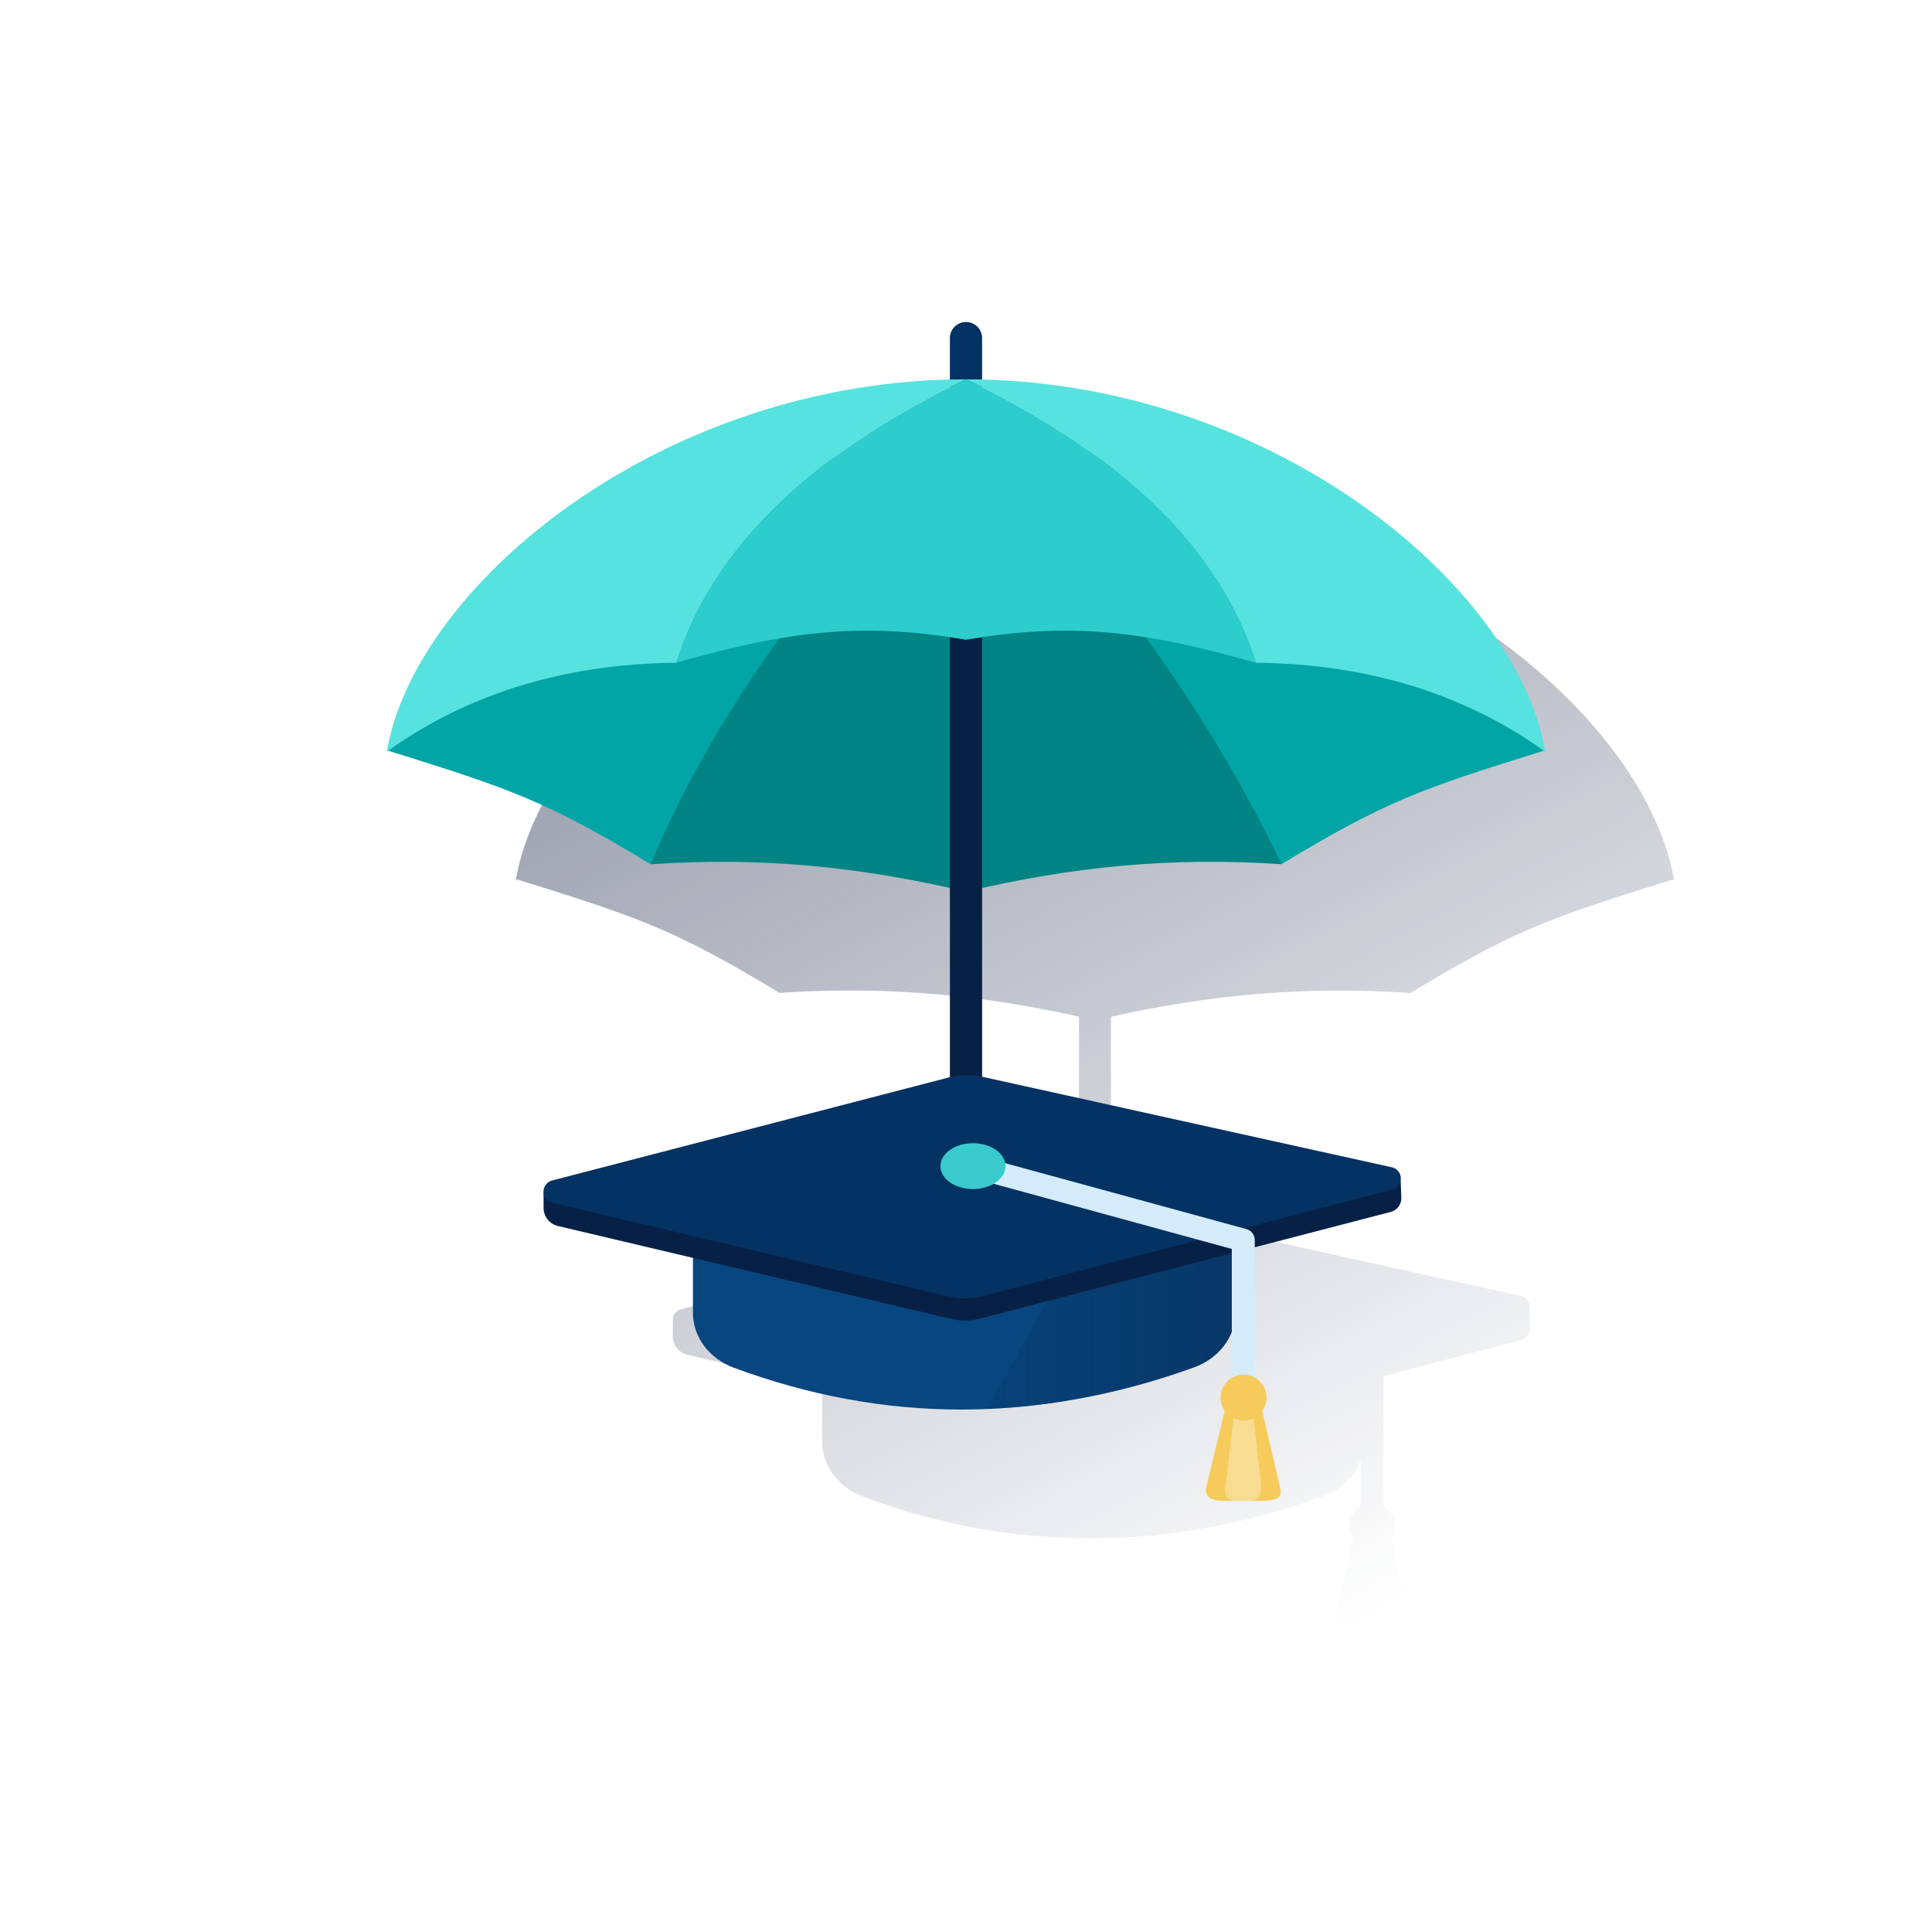 <svg xmlns="http://www.w3.org/2000/svg" xmlns:xlink="http://www.w3.org/1999/xlink" viewBox="0 0 600 600"><defs><style>.cls-1{fill:none;}.cls-2{fill:url(#Degradado_sin_nombre_7);}.cls-3{fill:#043263;}.cls-4{fill:#02a5a5;}.cls-5{fill:#028484;}.cls-6{fill:#072146;}.cls-7{fill:#56e2de;}.cls-8{fill:#2dcccd;}.cls-9{fill:#07467f;}.cls-10{fill:url(#Degradado_sin_nombre_201);}.cls-11{fill:#d4ecfa;}.cls-12{fill:#f6cb5b;}.cls-13{fill:#f8dc92;}.cls-14{fill:#39cbcb;}</style><linearGradient id="Degradado_sin_nombre_7" x1="248.85" y1="-10457.6" x2="444.71" y2="-10825.96" gradientTransform="matrix(1, 0, 0, -1, 0, -10334)" gradientUnits="userSpaceOnUse"><stop offset="0" stop-color="#192647" stop-opacity="0.5"/><stop offset="1" stop-color="#192647" stop-opacity="0"/></linearGradient><linearGradient id="Degradado_sin_nombre_201" x1="383.66" y1="-10738.74" x2="306.57" y2="-10738.74" gradientTransform="matrix(1, 0, 0, -1, 0, -10334)" gradientUnits="userSpaceOnUse"><stop offset="0" stop-color="#083361" stop-opacity="0.8"/><stop offset="1" stop-color="#083361" stop-opacity="0.2"/></linearGradient></defs><title>13</title><g id="Cuadrados_Blancos" data-name="Cuadrados Blancos"><rect class="cls-1" width="600" height="600"/></g><g id="Capa_69" data-name="Capa 69"><path class="cls-2" d="M438,308.39c32.64-19.7,43.36-23.36,81.5-35.24l.44.31a.79.79,0,0,0-.08-.42h.08l-.1-.1c-9.19-51.11-83.55-112.85-174.79-115V145a5,5,0,0,0-10,0v12.86c-91.24,2.2-165.6,63.94-174.79,115.05l-.1.1h.08a3.1,3.1,0,0,1-.08.42l.44-.31c38.14,11.88,48.86,15.54,81.5,35.24,32.67-2.18,61.88.46,93,7.38v58.77l-.5.12-123,31.95a3.49,3.49,0,0,0-2.65,3.68h0v4.79a5.81,5.81,0,0,0,4.48,5.67l41.91,9.9v17.13c0,7.42,5,14.12,12.65,17a200,200,0,0,0,82.35,12.65h.54l3.39-.24.76-.06c1.1-.09,2.2-.19,3.29-.3l.85-.09c1.09-.11,2.17-.23,3.26-.36l.83-.1c1.11-.14,2.21-.28,3.32-.44l.56-.08q5.55-.81,11.13-1.91l.46-.09,2.71-.58,1.59-.34,2.4-.55,1.93-.46,2.23-.56,2.11-.55,2.11-.57,2.26-.64,2-.58c.82-.24,1.63-.49,2.45-.75l1.82-.56,2.8-.92,1.49-.49c1.41-.48,2.82-1,4.23-1.48h.07a22.11,22.11,0,0,0,2.78-1.22c.44-.24.87-.48,1.28-.74A20,20,0,0,0,417.2,461a11,11,0,0,0,1.06-1,18.17,18.17,0,0,0,4.29-6.5v14.43a7.11,7.11,0,0,0-2.5,9.74c.09.15.19.3.29.45l-5.71,23.55c-.93,4,3.1,4.44,5.24,4.44h11.36c4.75,0,7-.66,6.43-3.72L432,478.16a7.1,7.1,0,0,0-1.69-9.91,5.35,5.35,0,0,0-.64-.41V427.35l42.17-11a4.44,4.44,0,0,0,3.33-4.48l-.19-5.22h0a3.53,3.53,0,0,0-2.72-4.18l-126.9-28-.36-.07V315.77C376.07,308.85,405.28,306.21,438,308.39Z"/><path class="cls-3" d="M300,135.8a5,5,0,0,1-5-5V105a5,5,0,0,1,10,0v25.8A5,5,0,0,1,300,135.8Z"/><path class="cls-4" d="M120.11,233c38.5,12,49.17,15.6,81.94,35.38l97.95-137C235.62,142.36,176.4,180.08,120.11,233Z"/><path class="cls-5" d="M202.05,268.39c34.42-2.3,65,.75,97.95,8.52V131.38C257,174.05,222.68,219.23,202.05,268.39Z"/><path class="cls-4" d="M479.89,233c-38.5,12-49.17,15.6-81.94,35.38L300,131.38C364.38,142.36,423.6,180.08,479.89,233Z"/><path class="cls-5" d="M398,268.39c-34.42-2.3-65,.75-97.95,8.52V131.38C341,174.15,374.62,219.46,398,268.39Z"/><rect class="cls-6" x="295" y="175.63" width="10" height="224.38"/><path class="cls-7" d="M300,117.8c-93.84,0-171,63.51-179.89,115.66,23.92-17.22,53.79-27.3,89.94-27.64h0Q226.68,153.09,300,117.8Z"/><path class="cls-7" d="M300,117.8c93.84,0,171,63.51,179.89,115.66C456,216.24,426.1,206.16,390,205.82h0Q373.32,153.09,300,117.8Z"/><path class="cls-8" d="M300,117.8q-73.32,35.3-89.95,88c36-10.32,58.77-12.46,89.95-7.12,31.18-5.34,53.93-3.2,89.95,7.12Q373.32,153.09,300,117.8Z"/><path class="cls-9" d="M370.78,424.64q-72.73,26.17-142.93.1c-7.63-2.84-12.65-9.54-12.65-17V371.9H383.66v35.7C383.66,415.11,378.53,421.85,370.78,424.64Z"/><path class="cls-10" d="M383.66,407.6V371.9H343l-36.43,65.68a214.85,214.85,0,0,0,64.2-12.94C378.53,421.85,383.66,415.11,383.66,407.6Z"/><path class="cls-6" d="M435,366.69l.19,5.22a4.44,4.44,0,0,1-3.33,4.48L304.35,409.51a18.44,18.44,0,0,1-8.92.1L173.29,380.75a5.81,5.81,0,0,1-4.48-5.67v-4.79"/><path class="cls-3" d="M294.86,402.68,171.55,373.54a3.57,3.57,0,0,1-.08-6.93l123-31.95a23.31,23.31,0,0,1,10.86-.2l126.92,28.05a3.57,3.57,0,0,1,.12,6.94L304.93,402.56A20.92,20.92,0,0,1,294.86,402.68Z"/><path class="cls-11" d="M386.11,439.26h0a3.56,3.56,0,0,1-3.56-3.56V387.87l-84.07-23a3.56,3.56,0,1,1,1.88-6.87h0l86.7,23.7a3.56,3.56,0,0,1,2.62,3.44v50.54a3.56,3.56,0,0,1-3.54,3.58Z"/><path class="cls-12" d="M391,433.88l6.65,28.51c.62,3.06-1.68,3.72-6.43,3.72H379.87c-2.14,0-6.17-.45-5.24-4.44l6.74-27.79a4.77,4.77,0,0,1,4.79-3.39h0A4.82,4.82,0,0,1,391,433.88Z"/><path class="cls-13" d="M388.56,433.88l2.82,24.51c.46,4,1,7.72-3.64,7.72h-3.11c-5.57,0-4.1-3.72-3.64-7.72l2.82-24.51c.23-2,1.21-3.38,2.36-3.39h0C387.33,430.48,388.33,431.9,388.56,433.88Z"/><circle class="cls-12" cx="386.19" cy="434.05" r="7.13"/><ellipse class="cls-14" cx="302.16" cy="362.15" rx="10.11" ry="7.12"/></g></svg>